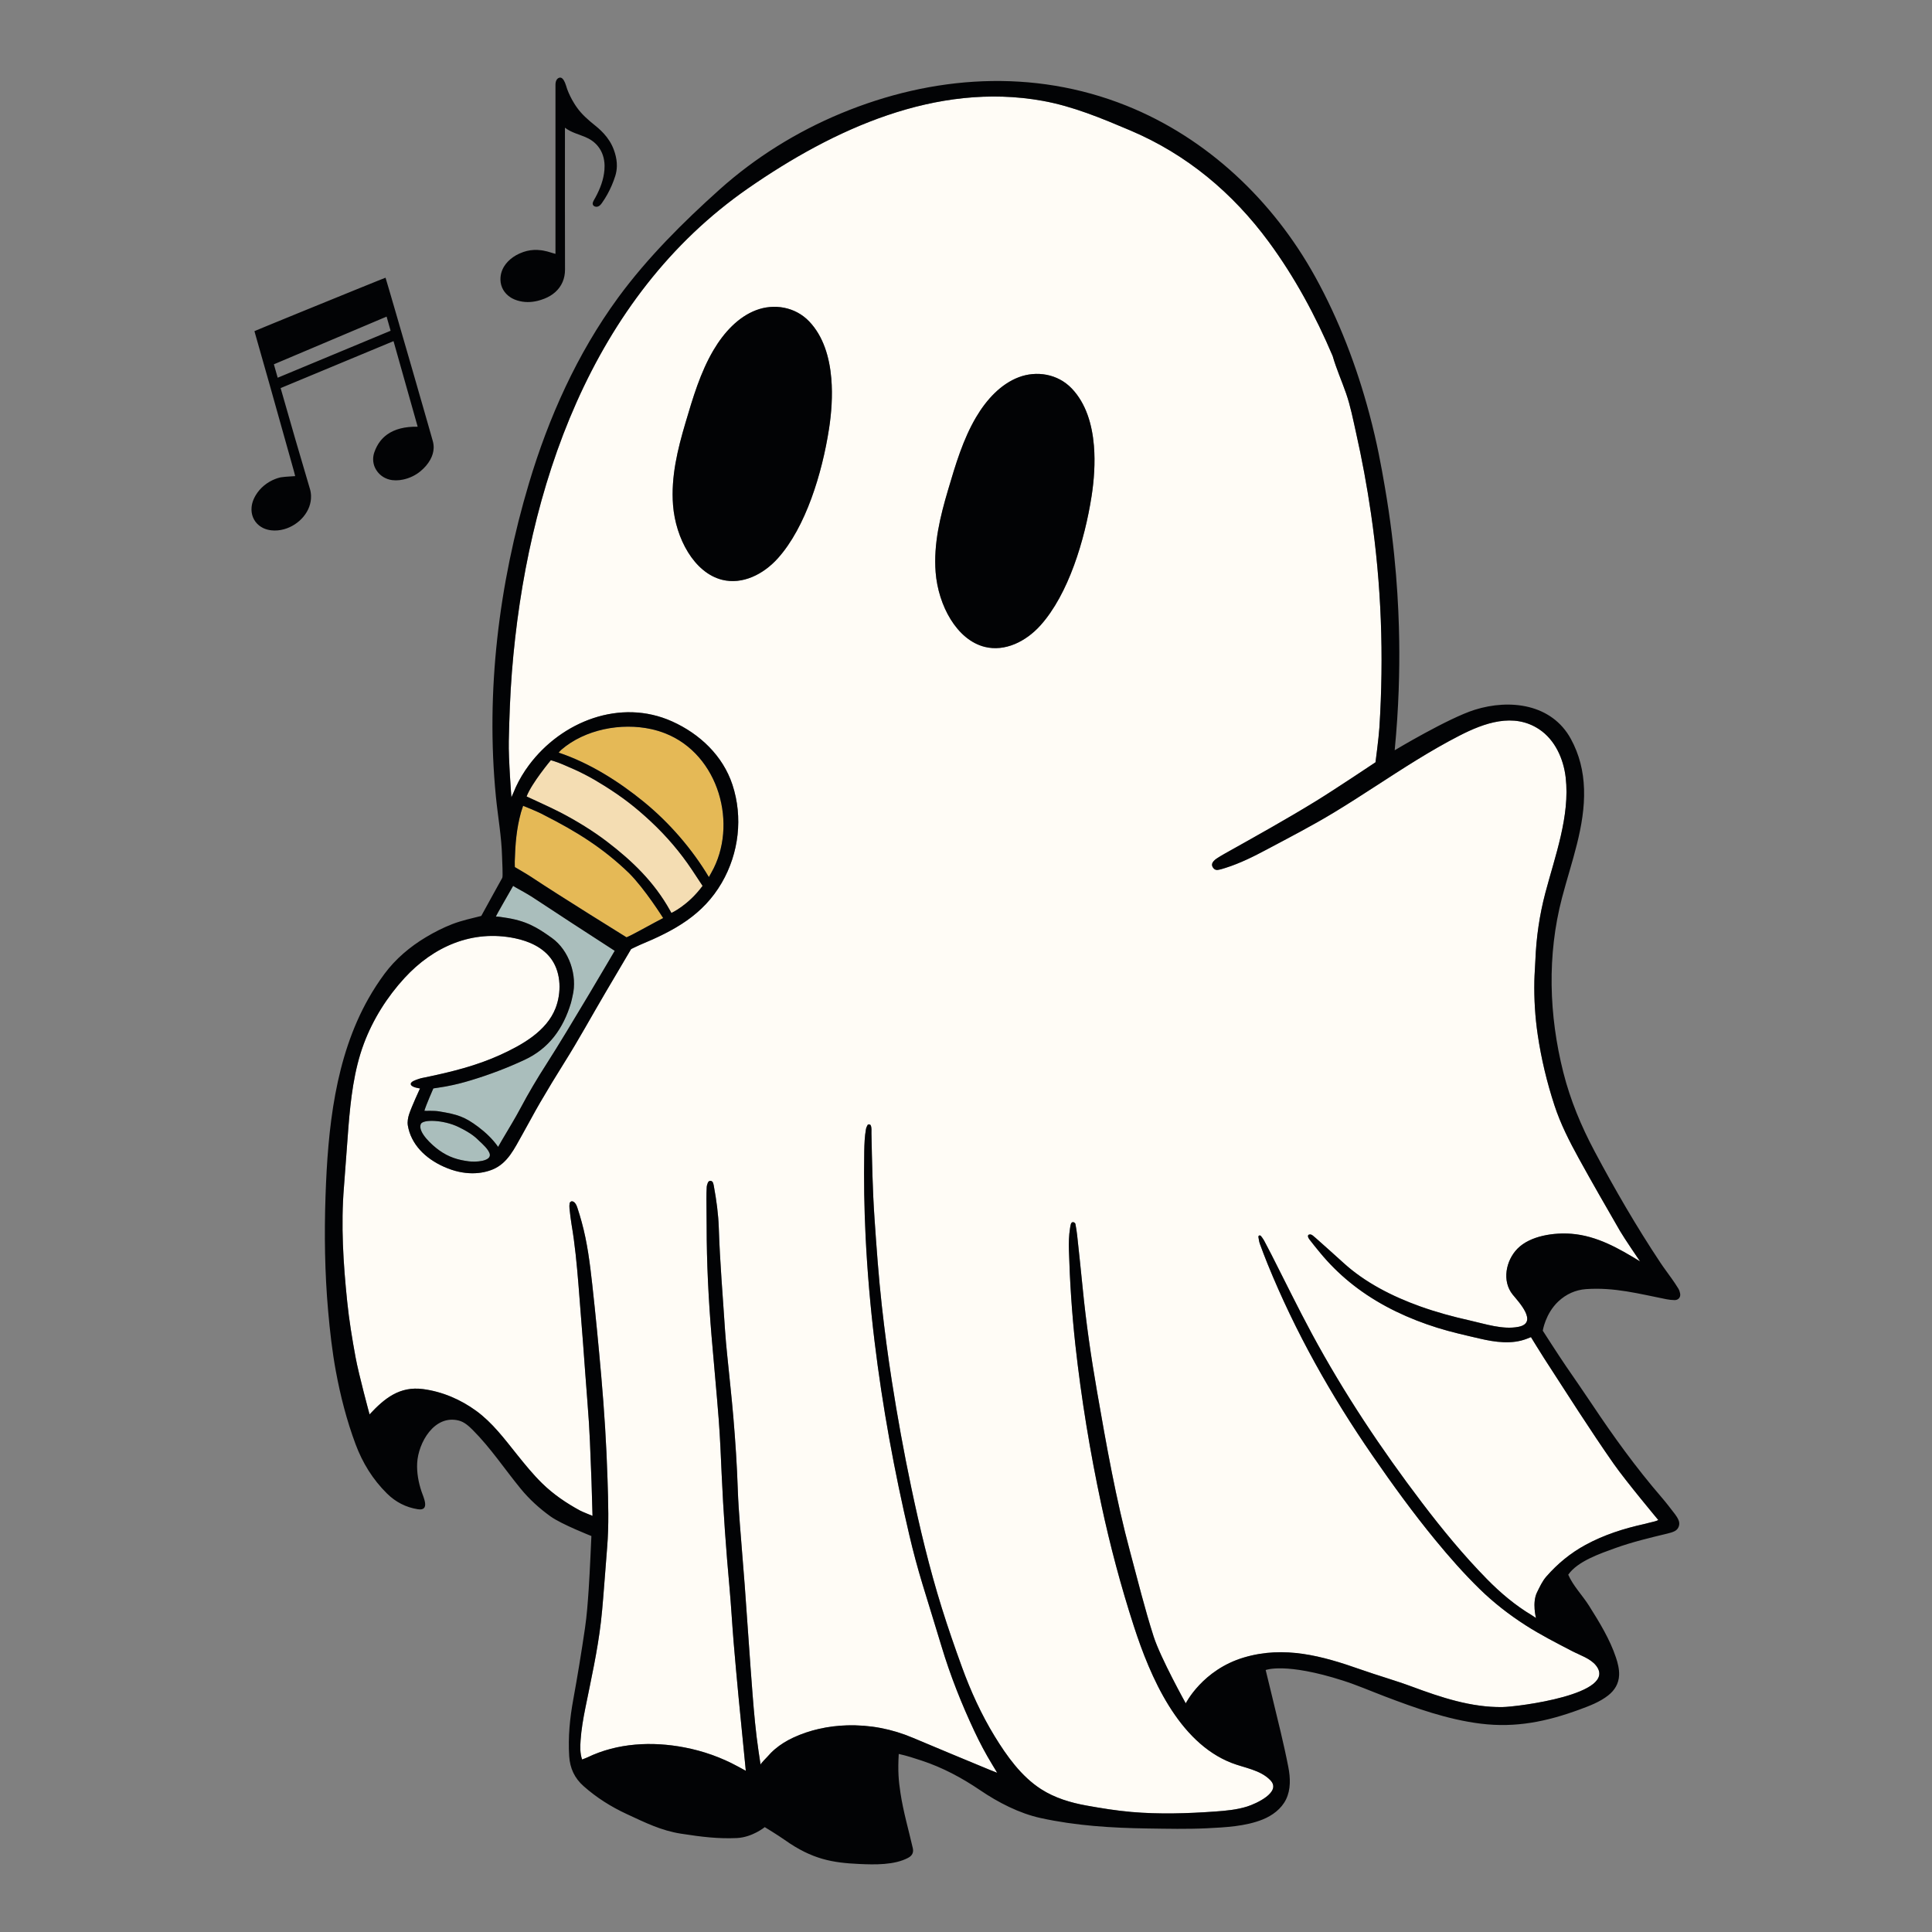 <svg xmlns="http://www.w3.org/2000/svg" xmlns:xlink="http://www.w3.org/1999/xlink" width="500" zoomAndPan="magnify" viewBox="0 0 375 375" height="500" preserveAspectRatio="xMidYMid meet" version="1.0"><rect x="0" y="0" width="375" height="375" fill="#808080" stroke="none"/><defs><clipPath id="d315c7b643"><path d="M 48.766 15 L 326.266 15 L 326.266 362 L 48.766 362 Z M 48.766 15 " clip-rule="nonzero"/></clipPath></defs><path fill="#f4ddb3" d="M 134.309 168.824 C 134.859 169.648 136.371 171.945 136.371 171.945 C 133.547 175.766 130.32 177.203 130.32 177.203 L 130.039 176.695 C 126.977 171.207 122.742 167.125 117.848 163.383 C 115.113 161.289 111.926 159.344 108.859 157.738 C 106.891 156.707 102.527 154.762 102.211 154.594 C 103.195 152 106.918 147.555 106.918 147.555 C 106.918 147.555 107.957 147.832 109.223 148.367 C 112.613 149.789 114.578 150.805 117.316 152.523 C 120.824 154.727 123.324 156.648 126.355 159.477 C 129.352 162.277 132.035 165.41 134.309 168.824 Z M 134.309 168.824 " fill-opacity="1" fill-rule="nonzero"/><path fill="#e5b956" d="M 138.059 169.398 C 137.883 169.711 137.598 170.238 137.598 170.238 C 134.332 164.777 129.914 159.68 124.992 155.656 C 120.113 151.668 114.461 148.105 108.438 146.078 C 108.438 146.078 108.746 145.703 108.965 145.516 C 113.543 141.578 120.562 140.227 126.418 141.523 C 127.336 141.727 128.238 142 129.113 142.344 C 139.574 146.449 143.332 160.168 138.059 169.402 Z M 105.648 158.23 C 104.5 157.574 101.543 156.406 101.543 156.406 C 101.543 156.406 101.195 157.426 101.117 157.707 C 100.23 160.953 100.023 163.832 99.914 167.172 C 99.898 167.707 99.938 168.301 99.938 168.301 C 99.938 168.301 102.262 169.648 103.039 170.168 C 108.84 174.027 121.609 181.93 121.609 181.93 C 121.609 181.93 121.973 181.785 122.668 181.43 C 124.488 180.492 126.898 179.129 128.723 178.195 C 128.723 178.195 125.164 172.523 122.09 169.461 C 117.02 164.578 111.891 161.395 105.648 158.23 Z M 105.648 158.23 " fill-opacity="1" fill-rule="nonzero"/><path fill="#aabebc" d="M 119.316 184.551 C 119.316 184.551 110.516 199.598 106.07 206.523 C 104.281 209.309 102.59 212.148 101.039 215.074 C 99.945 217.137 98.711 219.125 97.527 221.141 C 97.352 221.441 96.684 222.609 96.684 222.609 C 95.672 221.137 94.25 219.797 92.84 218.734 C 90.207 216.754 88.801 216.309 85.262 215.723 C 84.129 215.535 82.691 215.652 82.371 215.609 C 82.676 214.523 84.113 211.262 84.113 211.262 C 84.113 211.262 85.828 211.012 86.516 210.883 C 88.41 210.531 89.789 210.172 91.465 209.664 C 94.992 208.598 98.438 207.289 101.785 205.734 C 106.574 203.516 109.336 199.617 110.82 194.684 C 110.953 194.234 111.027 193.77 111.141 193.316 C 112.117 189.348 110.477 184.461 107.121 182.059 C 104.219 179.977 102.117 178.688 97.84 178.082 C 97.676 178.059 96.711 177.887 96.258 177.906 C 96.406 177.48 98.715 173.527 99.602 171.945 C 99.602 171.945 99.68 172.016 100.176 172.297 C 101.246 172.898 102.328 173.484 103.359 174.148 C 105.918 175.797 108.438 177.5 110.992 179.152 C 113.5 180.773 119.316 184.551 119.316 184.551 Z M 93.082 221.52 C 92.438 220.898 91.676 220.043 88.961 218.734 C 86.113 217.359 82.035 217.203 81.66 218.215 C 81.078 219.781 83.891 222.297 85.211 223.25 C 87.137 224.641 88.93 225.148 91.016 225.418 C 92.359 225.594 95.168 225.406 95.082 224.148 C 95.02 223.207 93.418 221.84 93.082 221.52 Z M 93.082 221.52 " fill-opacity="1" fill-rule="nonzero"/><path fill="#fffcf6" d="M 313.215 284.113 C 308.516 277.395 304.145 270.457 299.68 263.586 C 298.98 262.504 297.164 259.535 297.164 259.535 L 296.406 259.836 C 293.473 260.996 290.18 260.512 287.199 259.816 C 284.438 259.172 281.68 258.559 278.969 257.711 C 273.484 255.992 268.199 253.539 263.566 250.109 C 261.406 248.508 259.395 246.703 257.582 244.711 C 257.121 244.203 256.672 243.688 256.234 243.156 C 255.527 242.301 254.828 241.438 254.148 240.555 C 253.816 240.121 253.809 239.734 254.051 239.645 C 254.363 239.523 254.617 239.66 254.852 239.848 C 255.035 239.992 255.215 240.145 255.391 240.301 C 257.18 241.898 258.98 243.484 260.75 245.105 C 264.945 248.945 270.285 251.641 275.598 253.551 C 278.77 254.691 282.031 255.574 285.32 256.309 C 288.289 256.973 291.668 258.125 294.703 257.543 C 298.688 256.777 294.703 252.621 293.613 251.277 C 291.492 248.652 292.285 244.668 294.543 242.367 C 297.023 239.836 301.691 239.207 305.031 239.477 C 309.996 239.879 314.184 242.301 318.34 244.836 C 318.34 244.836 315.211 240.254 314.453 238.934 C 311.762 234.27 309.066 229.605 306.473 224.887 C 304.641 221.555 302.902 218.164 301.715 214.527 C 300.258 210.062 299.164 205.516 298.477 200.875 C 297.961 197.395 297.75 193.887 297.824 190.371 C 297.852 189.023 297.973 187.68 298.023 186.336 C 298.191 181.93 298.824 177.598 299.949 173.332 C 301.824 166.219 304.762 158.379 303.906 150.922 C 303.484 147.266 301.82 143.586 298.754 141.551 C 293.777 138.254 288.059 140.336 283.273 142.793 C 280.453 144.238 277.711 145.832 275.008 147.492 C 269.59 150.828 264.34 154.434 258.891 157.727 C 254.668 160.285 250.277 162.547 245.922 164.867 C 243.34 166.246 240.723 167.551 237.922 168.441 C 237.422 168.598 236.918 168.766 236.398 168.848 C 235.969 168.914 235.605 168.703 235.383 168.301 C 235.152 167.879 235.266 167.496 235.551 167.164 C 235.738 166.945 235.973 166.758 236.215 166.602 C 236.707 166.281 237.211 165.98 237.719 165.695 C 243.691 162.348 249.68 159.027 255.512 155.441 C 259.148 153.203 266.988 147.961 266.988 147.961 C 266.988 147.961 267.617 143.219 267.742 141.234 C 268.629 127.285 268.137 113.504 266.113 99.664 C 265.336 94.371 264.363 89.109 263.191 83.891 C 262.629 81.387 262.129 78.801 261.289 76.387 C 260.457 73.98 259.367 71.535 258.672 69.094 C 255.371 61.316 251.285 53.754 246.27 46.945 C 239.246 37.402 230.316 29.945 219.379 25.312 C 213.867 22.977 208.289 20.633 202.363 19.57 C 181.734 15.863 161.785 25.062 145.246 36.527 C 114.703 57.695 102.168 94.918 99.359 130.477 C 99.012 134.93 98.863 139.379 98.758 143.844 C 98.68 147.309 99.27 154.754 99.27 154.754 C 99.406 154.512 99.996 153.055 100.113 152.801 C 100.801 151.305 101.699 149.82 102.68 148.504 C 109.004 140.023 120.406 135.496 130.48 140.035 C 135.828 142.445 140.312 146.684 142.168 152.316 C 144.242 158.617 143.43 165.602 140.109 171.328 C 136.48 177.582 130.973 180.602 124.207 183.406 C 123.746 183.598 122.5 184.215 122.5 184.215 C 122.5 184.215 119.035 190.09 117.488 192.711 C 114.816 197.25 112.293 201.879 109.484 206.34 C 107.895 208.867 106.352 211.422 104.844 214 C 103.633 216.074 102.527 218.207 101.34 220.293 C 99.855 222.902 98.574 225.762 95.652 226.98 C 93.586 227.844 90.23 228.293 86.156 226.465 C 82.527 224.836 79.766 222.094 79.16 218.418 C 79.055 217.773 79.195 216.926 79.402 216.297 C 79.914 214.742 81.531 211.266 81.531 211.266 C 81.531 211.266 79.91 211.07 79.75 210.504 C 79.594 209.941 80.734 209.613 81.266 209.426 C 81.699 209.27 82.164 209.191 82.621 209.098 C 87.566 208.074 92.52 206.848 97.133 204.742 C 101.301 202.836 106.094 200.18 107.836 195.684 C 108.973 192.754 108.941 188.977 107.129 186.312 C 105.504 183.922 102.707 182.684 99.965 182.117 C 91.68 180.398 84.137 183.719 78.531 189.816 C 75.148 193.492 72.379 197.883 70.613 202.613 C 68.699 207.75 68.066 213.387 67.625 218.82 C 67.312 222.676 67.078 226.531 66.762 230.387 C 66.152 237.836 66.633 245.25 67.395 252.656 C 67.766 256.27 68.355 259.852 69.012 263.422 C 69.637 266.82 71.734 274.535 71.734 274.535 C 74.656 271.391 77.594 269.027 82.121 269.621 C 85.848 270.113 89.395 271.633 92.426 273.844 C 95.609 276.168 97.918 279.293 100.363 282.336 C 101.902 284.254 103.445 286.164 105.207 287.891 C 107.402 290.043 109.91 291.746 112.598 293.203 C 113.055 293.449 115.012 294.23 115.012 294.23 C 115.012 294.23 114.852 288.375 114.816 287.555 C 114.559 281.352 114.52 278.188 114.016 272 C 113.707 268.207 113.457 264.406 113.168 260.613 C 112.879 256.816 112.582 253.02 112.273 249.227 C 111.957 245.375 111.602 241.527 110.949 237.715 C 110.773 236.68 110.66 235.629 110.543 234.578 C 110.508 234.234 110.516 233.875 110.574 233.531 C 110.598 233.395 110.777 233.223 110.922 233.18 C 111.059 233.141 111.27 233.211 111.395 233.301 C 111.785 233.598 111.953 234.055 112.098 234.496 C 112.391 235.387 112.656 236.285 112.906 237.188 C 114.004 241.152 114.504 245.223 114.957 249.293 C 115.617 255.23 116.188 261.176 116.707 267.125 C 117.289 273.777 117.719 280.438 117.922 287.113 C 118.059 291.566 118.215 296.012 117.84 300.457 C 117.699 302.148 117.59 303.844 117.449 305.535 C 117.191 308.625 117 311.727 116.641 314.809 C 115.984 320.453 114.734 326 113.613 331.562 C 113.195 333.633 112.84 335.707 112.695 337.809 C 112.609 339.027 112.566 340.258 112.984 341.516 C 113.371 341.367 113.699 341.262 114.008 341.113 C 119.84 338.297 126.566 337.965 132.855 339.172 C 136.484 339.867 140 341.109 143.246 342.883 C 143.551 343.051 144.766 343.707 144.766 343.707 C 144.766 343.707 143.543 331.359 143.363 329.434 C 143.031 325.879 142.695 322.32 142.402 318.762 C 142.109 315.203 141.918 311.633 141.594 308.078 C 140.934 300.785 140.41 293.488 140.078 286.172 C 139.922 282.664 139.785 279.152 139.52 275.648 C 139.105 270.219 138.57 264.797 138.121 259.371 C 137.527 252.246 137.164 245.113 137.164 237.965 C 137.164 236.207 137.129 234.449 137.125 232.691 C 137.121 231.93 137.137 231.168 137.18 230.41 C 137.195 230.129 137.285 229.836 137.395 229.57 C 137.484 229.359 137.66 229.176 137.93 229.199 C 138.188 229.223 138.344 229.406 138.426 229.633 C 138.5 229.852 138.535 230.086 138.578 230.316 C 139.062 232.969 139.434 235.633 139.52 238.332 C 139.738 245.008 140.309 251.664 140.742 258.324 C 140.844 259.902 141.004 261.477 141.156 263.051 C 141.551 267.07 142.008 271.086 142.348 275.113 C 142.742 279.777 143.055 284.457 143.211 289.141 C 143.285 291.363 143.445 293.586 143.609 295.805 C 143.906 299.773 144.254 303.742 144.555 307.711 C 145.082 314.789 145.523 321.871 146.082 328.945 C 146.367 332.566 146.691 336.199 147.219 339.793 C 147.348 340.707 147.484 341.625 147.633 342.535 C 147.598 342.332 148.773 341.191 148.949 340.984 C 149.402 340.453 149.891 339.961 150.418 339.512 C 151.48 338.609 152.68 337.875 153.941 337.285 C 157.18 335.77 160.801 334.996 164.367 334.891 C 168.824 334.758 173.09 335.57 177.195 337.309 C 182.148 339.41 187.125 341.457 192.094 343.52 C 192.438 343.664 193.562 344.098 193.562 344.098 C 193.562 344.098 192.797 342.828 192.555 342.434 C 191.305 340.379 190.18 338.262 189.16 336.086 C 186.645 330.73 184.461 325.242 182.758 319.566 C 181.547 315.531 180.277 311.512 179.059 307.48 C 178.105 304.344 177.258 301.18 176.508 297.984 C 173.59 285.551 171.285 273.008 169.75 260.324 C 168.934 253.578 168.352 246.812 168.016 240.023 C 167.746 234.52 167.664 229.02 167.754 223.516 C 167.781 222.047 167.832 220.586 168.09 219.141 C 168.141 218.863 168.281 218.598 168.414 218.344 C 168.453 218.273 168.621 218.23 168.723 218.242 C 168.82 218.254 168.961 218.324 169 218.406 C 169.23 218.906 169.137 219.441 169.148 219.965 C 169.266 225.469 169.367 230.969 169.746 236.465 C 170.133 242.133 170.535 247.797 171.164 253.445 C 171.707 258.336 172.352 263.211 173.109 268.07 C 174.184 274.953 175.43 281.809 176.859 288.625 C 178.52 296.535 180.398 304.387 182.809 312.105 C 184.012 315.961 185.34 319.777 186.715 323.574 C 188.395 328.203 190.488 332.801 193.059 336.996 C 195.422 340.848 198.219 344.793 202.074 347.273 C 204.734 348.984 207.805 349.902 210.895 350.457 C 213.75 350.973 216.75 351.457 219.621 351.703 C 225.02 352.168 230.453 352 235.852 351.617 C 237.957 351.465 240.082 351.277 242.098 350.637 C 243.773 350.105 248.812 347.852 246.582 345.543 C 244.625 343.512 241.559 343.164 239.027 342.172 C 228.68 338.129 223.25 325.41 220.082 315.629 C 217.574 307.883 215.477 300.016 213.773 292.062 C 211.582 281.809 209.883 271.473 208.734 261.047 C 208.059 254.93 207.66 248.797 207.48 242.648 C 207.438 241.242 207.469 239.836 207.691 238.441 C 207.738 238.152 207.773 237.859 207.859 237.582 C 207.93 237.355 208.109 237.16 208.371 237.23 C 208.516 237.266 208.715 237.422 208.738 237.551 C 208.879 238.297 209.004 239.051 209.086 239.805 C 209.445 243.18 209.812 246.559 210.145 249.938 C 210.805 256.699 211.777 263.418 212.941 270.113 C 214.762 280.551 216.605 290.98 219.359 301.227 C 220.836 306.711 222.184 312.227 223.922 317.637 C 225.266 321.828 230.16 330.621 230.16 330.621 C 230.16 330.621 233.422 324.086 241.48 321.707 C 249.297 319.395 256.648 321.414 264.066 324.031 C 267.398 325.207 270.789 326.156 274.098 327.383 C 279.73 329.469 285.562 331.43 291.641 331.34 C 294.555 331.297 314.207 328.824 309.781 323.266 C 308.699 321.906 306.629 321.25 305.133 320.469 C 302.07 318.875 299.016 317.324 296.113 315.457 C 292.891 313.387 289.902 311.066 287.172 308.395 C 284.113 305.402 281.289 302.191 278.574 298.887 C 274.258 293.633 270.277 288.137 266.418 282.543 C 258.34 270.84 251.406 258.52 246.043 245.336 C 245.516 244.035 245.012 242.723 244.535 241.402 C 244.379 240.969 244.328 240.496 244.254 240.035 C 244.242 239.965 244.355 239.82 244.438 239.801 C 244.527 239.777 244.684 239.824 244.742 239.895 C 244.957 240.168 245.176 240.449 245.344 240.754 C 245.844 241.68 246.328 242.613 246.805 243.555 C 249.414 248.664 251.914 253.828 254.641 258.879 C 260.852 270.395 268.09 281.254 276.004 291.664 C 279.941 296.844 284.062 301.863 288.625 306.512 C 291.266 309.199 294.121 311.605 297.359 313.539 C 297.578 313.668 298.141 314.055 298.141 314.055 C 298.141 314.055 297.355 311.066 298.344 309.07 C 298.871 308 299.359 306.91 300.145 306.008 C 302.32 303.52 304.824 301.461 307.738 299.871 C 311.332 297.91 315.18 296.688 319.16 295.809 C 319.559 295.723 319.945 295.617 320.336 295.512 C 320.859 295.371 321.41 295.297 321.883 295.035 C 321.883 295.035 315.574 287.48 313.219 284.113 Z M 160.906 83.266 C 159.586 91.793 156.422 102.312 150.98 108.367 C 148.141 111.523 144.086 113.512 140.172 112.539 C 134.734 111.184 131.141 104.488 130.637 98.051 C 130.207 92.535 131.539 87.18 133.047 82.078 C 134.5 77.164 135.941 72.285 138.488 67.961 C 140.527 64.504 143.316 61.512 146.754 60.207 C 150.195 58.898 154.332 59.512 157.082 62.406 C 159.805 65.273 161.008 69.301 161.359 73.484 C 161.641 76.812 161.379 80.242 160.91 83.266 Z M 211.879 96.285 C 210.555 104.812 207.391 115.332 201.949 121.387 C 199.113 124.543 195.059 126.531 191.141 125.559 C 185.703 124.203 182.109 117.508 181.609 111.074 C 181.18 105.555 182.512 100.199 184.02 95.098 C 185.469 90.184 186.91 85.305 189.461 80.98 C 191.5 77.523 194.285 74.535 197.727 73.227 C 201.164 71.918 205.301 72.531 208.051 75.43 C 210.773 78.293 211.98 82.32 212.332 86.504 C 212.609 89.836 212.348 93.262 211.883 96.285 Z M 211.879 96.285 " fill-opacity="1" fill-rule="nonzero"/><g clip-path="url(#d315c7b643)"><path fill="#020305" d="M 60.141 94.844 C 58.281 88.586 56.414 82.164 54.469 75.328 L 76.383 66.215 L 81.07 82.824 C 78.582 82.777 76.598 83.289 75.129 84.348 C 74.641 84.703 74.207 85.117 73.832 85.59 C 73.336 86.227 72.941 86.965 72.648 87.816 C 72.5 88.254 72.426 88.699 72.426 89.137 C 72.426 89.285 72.434 89.43 72.449 89.574 C 72.465 89.719 72.488 89.863 72.523 90.008 C 72.621 90.434 72.793 90.848 73.039 91.238 C 73.719 92.324 74.855 93.035 76.152 93.195 C 76.605 93.25 77.078 93.246 77.559 93.195 C 77.801 93.168 78.039 93.129 78.281 93.074 C 79.484 92.816 80.684 92.25 81.629 91.453 C 82.449 90.766 83.066 90.039 83.516 89.227 C 83.926 88.484 84.145 87.734 84.172 86.98 C 84.188 86.527 84.133 86.074 84.008 85.621 C 83.711 84.535 83.395 83.438 83.086 82.375 C 82.949 81.898 82.809 81.418 82.672 80.938 C 82.473 80.238 82.258 79.488 82.031 78.695 C 81.938 78.379 81.848 78.059 81.75 77.727 C 81.656 77.398 81.559 77.066 81.461 76.727 C 81.367 76.387 81.266 76.043 81.164 75.691 C 81.066 75.344 80.965 74.992 80.863 74.633 C 80.5 73.387 80.129 72.102 79.758 70.805 C 79.703 70.621 79.648 70.434 79.598 70.25 C 78.898 67.84 78.199 65.426 77.559 63.223 C 77.512 63.051 77.461 62.883 77.414 62.715 C 77.074 61.547 76.754 60.441 76.461 59.438 C 76.375 59.148 76.293 58.871 76.215 58.602 C 76.137 58.332 76.062 58.066 75.988 57.816 C 75.949 57.691 75.914 57.566 75.879 57.445 C 75.738 56.965 75.609 56.523 75.492 56.125 C 75.117 54.84 74.879 54.047 74.852 53.965 L 74.832 53.91 L 74.773 53.926 C 74.719 53.941 74.191 54.152 73.328 54.496 C 73.137 54.574 72.93 54.66 72.703 54.75 C 72.59 54.797 72.477 54.84 72.355 54.891 C 71.996 55.035 71.605 55.191 71.188 55.363 C 70.488 55.645 69.711 55.961 68.879 56.297 C 65.723 57.578 61.766 59.191 58.246 60.629 C 58.062 60.707 57.879 60.781 57.695 60.855 C 56.965 61.156 56.258 61.445 55.582 61.719 C 55.078 61.926 54.59 62.125 54.129 62.316 C 53.82 62.441 53.52 62.566 53.234 62.68 C 52.52 62.977 51.883 63.238 51.34 63.461 C 50.688 63.73 50.176 63.941 49.848 64.082 C 49.793 64.105 49.742 64.125 49.695 64.145 C 49.562 64.203 49.473 64.238 49.438 64.258 L 49.387 64.281 L 49.492 64.648 L 49.543 64.836 C 49.645 65.195 49.742 65.547 49.844 65.898 C 50.676 68.781 51.5 71.691 52.316 74.594 C 53.133 77.492 53.941 80.383 54.738 83.223 C 55.254 85.055 55.77 86.887 56.285 88.723 C 56.543 89.637 56.797 90.555 57.055 91.473 C 57.121 91.699 57.176 91.934 57.23 92.16 C 57.25 92.242 57.27 92.328 57.289 92.414 C 57.246 92.418 57.18 92.422 57.109 92.426 C 56.984 92.438 56.832 92.445 56.672 92.453 C 56.293 92.477 55.82 92.504 55.379 92.543 C 55.055 92.57 54.746 92.605 54.516 92.645 C 54.441 92.656 54.371 92.672 54.316 92.688 C 54.031 92.758 53.754 92.848 53.484 92.949 C 51.855 93.566 50.484 94.699 49.629 96.133 C 49.488 96.371 49.359 96.617 49.246 96.871 C 49.02 97.391 48.879 97.918 48.832 98.438 C 48.816 98.613 48.809 98.785 48.812 98.953 C 48.828 99.637 48.996 100.293 49.328 100.871 C 49.41 101.016 49.5 101.152 49.598 101.285 C 49.988 101.805 50.504 102.219 51.109 102.508 C 51.566 102.723 52.078 102.867 52.629 102.934 C 52.84 102.957 53.051 102.973 53.262 102.973 C 53.684 102.98 54.109 102.941 54.535 102.863 C 54.746 102.824 54.957 102.773 55.168 102.715 C 56.566 102.32 57.891 101.484 58.867 100.328 C 59.379 99.719 59.766 99.059 60.02 98.371 C 60.145 98.027 60.238 97.676 60.297 97.324 C 60.355 96.969 60.383 96.613 60.371 96.258 C 60.359 95.781 60.285 95.305 60.145 94.84 Z M 75.812 64.199 L 53.898 73.316 C 53.652 72.453 53.41 71.586 53.16 70.711 L 75.039 61.453 L 75.816 64.199 Z M 161.355 73.484 C 161.637 76.812 161.375 80.242 160.906 83.266 C 159.586 91.793 156.422 102.312 150.977 108.367 C 148.141 111.523 144.086 113.512 140.172 112.539 C 134.734 111.184 131.137 104.488 130.637 98.051 C 130.207 92.535 131.539 87.18 133.047 82.078 C 134.5 77.164 135.941 72.285 138.488 67.961 C 140.527 64.504 143.312 61.512 146.754 60.207 C 150.191 58.898 154.328 59.512 157.078 62.406 C 159.805 65.273 161.008 69.301 161.359 73.484 Z M 212.328 86.504 C 212.605 89.836 212.344 93.262 211.879 96.285 C 210.555 104.812 207.391 115.332 201.949 121.387 C 199.109 124.543 195.055 126.531 191.141 125.559 C 185.703 124.203 182.109 117.508 181.605 111.074 C 181.176 105.555 182.508 100.199 184.016 95.098 C 185.469 90.184 186.91 85.305 189.457 80.98 C 191.496 77.523 194.285 74.535 197.723 73.227 C 201.164 71.918 205.301 72.531 208.051 75.43 C 210.773 78.293 211.977 82.32 212.328 86.504 Z M 97.137 54.285 C 97.133 54.152 97.137 54.016 97.145 53.875 C 97.164 53.605 97.203 53.344 97.266 53.09 C 97.328 52.836 97.41 52.59 97.512 52.355 C 97.613 52.121 97.73 51.895 97.867 51.68 C 98.07 51.355 98.309 51.055 98.578 50.773 C 99.199 50.121 99.977 49.598 100.801 49.223 C 101.066 49.102 101.328 48.996 101.594 48.906 C 102.508 48.594 103.398 48.477 104.297 48.512 C 104.555 48.523 104.812 48.543 105.07 48.578 C 105.199 48.598 105.332 48.617 105.461 48.641 C 105.98 48.734 106.508 48.875 107.047 49.051 C 107.102 49.07 107.156 49.086 107.211 49.102 C 107.379 49.152 107.562 49.203 107.816 49.273 L 107.816 48.137 C 107.816 37.695 107.816 27.258 107.816 16.82 C 107.816 16.746 107.816 16.672 107.816 16.594 C 107.816 16.516 107.816 16.438 107.82 16.363 C 107.82 16.285 107.828 16.207 107.836 16.129 C 107.859 15.938 107.906 15.75 107.988 15.586 C 108.07 15.418 108.191 15.27 108.375 15.164 C 108.633 15.016 108.855 15.035 109.051 15.16 C 109.145 15.227 109.234 15.312 109.316 15.422 C 109.355 15.477 109.395 15.531 109.434 15.594 C 109.508 15.715 109.574 15.852 109.637 15.992 C 109.668 16.062 109.695 16.137 109.723 16.207 C 109.777 16.352 109.828 16.496 109.875 16.633 C 109.965 16.91 110.035 17.152 110.09 17.305 C 110.441 18.242 110.883 19.148 111.41 20 C 111.582 20.289 111.766 20.566 111.961 20.84 C 112.453 21.539 113.016 22.156 113.621 22.734 C 114.227 23.312 114.871 23.848 115.535 24.379 C 115.73 24.539 115.926 24.699 116.113 24.863 C 116.488 25.195 116.848 25.539 117.18 25.906 C 118.012 26.816 118.695 27.848 119.141 29.066 C 119.219 29.277 119.289 29.488 119.355 29.699 C 119.609 30.547 119.75 31.395 119.734 32.25 C 119.719 32.887 119.621 33.527 119.418 34.172 C 119.223 34.785 118.996 35.391 118.742 35.984 C 118.617 36.277 118.484 36.57 118.34 36.859 C 118.199 37.148 118.051 37.434 117.895 37.715 C 117.582 38.281 117.238 38.828 116.867 39.355 C 116.836 39.402 116.801 39.453 116.762 39.5 C 116.656 39.645 116.535 39.785 116.398 39.895 C 116.355 39.934 116.305 39.965 116.258 39.996 C 116.109 40.086 115.941 40.141 115.746 40.137 C 115.566 40.129 115.402 40.074 115.277 39.984 C 115.074 39.832 114.977 39.578 115.082 39.27 C 115.113 39.188 115.148 39.105 115.188 39.023 C 115.301 38.781 115.449 38.551 115.578 38.316 C 116.031 37.477 116.426 36.617 116.73 35.727 C 116.883 35.285 117.008 34.832 117.109 34.371 C 117.207 33.914 117.281 33.449 117.32 32.973 C 117.344 32.684 117.352 32.402 117.348 32.121 C 117.316 30.727 116.91 29.441 116.074 28.402 C 115.91 28.191 115.727 27.996 115.523 27.809 C 115.324 27.621 115.105 27.445 114.867 27.281 C 114.668 27.141 114.465 27.02 114.254 26.906 C 114.043 26.793 113.832 26.691 113.613 26.602 C 112.312 26.039 110.906 25.742 109.656 24.789 L 109.656 25.141 C 109.656 25.246 109.656 25.34 109.656 25.43 C 109.656 25.516 109.656 25.598 109.656 25.676 C 109.656 25.754 109.656 25.828 109.656 25.902 C 109.656 30.305 109.652 34.707 109.652 39.109 C 109.652 43.516 109.656 47.914 109.668 52.32 C 109.672 53.207 109.508 54 109.211 54.703 C 108.559 56.254 107.258 57.352 105.652 57.977 C 105.219 58.148 104.785 58.285 104.352 58.395 C 103.051 58.711 101.75 58.727 100.438 58.332 C 100.062 58.219 99.703 58.07 99.375 57.891 C 99.266 57.828 99.16 57.762 99.055 57.695 C 97.918 56.949 97.168 55.766 97.133 54.285 Z M 325.109 293.895 C 324.25 292.781 323.402 291.66 322.484 290.598 C 317.582 284.91 313.188 278.844 309.031 272.598 C 307.379 270.113 305.664 267.668 303.98 265.203 C 302.539 263.098 299.453 258.285 299.453 258.285 C 299.453 258.285 299.949 254.992 302.457 252.621 C 303.961 251.203 305.809 250.359 307.859 250.215 C 313.352 249.832 318.156 251.129 323.453 252.18 C 323.969 252.285 324.496 252.336 325.023 252.348 C 325.758 252.363 326.238 251.812 326.117 251.094 C 326.059 250.758 325.941 250.406 325.766 250.113 C 325.375 249.465 324.941 248.836 324.508 248.215 C 323.77 247.16 322.98 246.141 322.27 245.066 C 317.633 238.086 313.434 230.848 309.5 223.453 C 306.906 218.574 304.797 213.52 303.438 208.145 C 300.641 197.051 300.273 185.391 303.184 174.266 C 304.984 167.371 307.691 160.406 307.461 153.168 C 307.352 149.719 306.57 146.469 304.898 143.414 C 301.18 136.621 293.074 135.629 286.25 137.766 C 281.129 139.371 270.707 145.625 270.707 145.625 C 271.512 137.34 271.668 130.152 271.586 124.438 C 271.488 117.5 270.965 107.051 268.789 94.457 C 268.117 90.551 267.324 86.07 265.793 80.332 C 263.332 71.098 259.898 62.082 255.27 53.707 C 247.113 38.945 234.34 26.789 218.59 20.492 C 200.527 13.273 181.004 14.617 163.207 22.016 C 154.625 25.582 146.574 30.59 139.648 36.801 C 132.617 43.105 125.703 49.992 120.094 57.613 C 120.039 57.684 119.984 57.758 119.934 57.832 C 112.027 68.656 106.488 81.02 102.664 93.828 C 96.824 113.387 94.258 134.234 96.25 154.594 C 96.633 158.484 97.348 162.348 97.449 166.266 C 97.473 167.195 97.641 170.121 97.492 170.387 C 97.492 170.387 96.504 172.176 95.785 173.469 C 95.125 174.656 93.414 177.781 93.414 177.781 C 91.617 178.238 89.641 178.66 87.816 179.359 C 86.023 180.051 84.309 180.926 82.66 181.914 C 79.578 183.762 76.766 186.129 74.621 189.031 C 73.508 190.539 72.484 192.113 71.559 193.742 C 65.008 205.262 63.625 219.152 63.184 232.16 C 62.93 239.598 63.035 247.031 63.691 254.453 C 64.035 258.363 64.473 262.258 65.184 266.121 C 66.078 270.965 67.301 275.719 69.023 280.34 C 70.375 283.957 72.359 287.172 75.113 289.891 C 76.781 291.539 78.785 292.582 81.113 292.945 C 83.539 293.32 82.184 290.59 81.816 289.5 C 81.223 287.727 80.879 285.855 80.973 283.98 C 81.176 280.031 84.312 274.508 89.066 275.734 C 90.141 276.012 90.996 276.797 91.777 277.578 C 95.262 281.074 97.957 285.168 101.074 288.969 C 102.758 291.027 104.723 292.801 106.852 294.332 C 108.977 295.863 114.789 298.141 114.789 298.141 C 114.789 298.141 114.484 305.281 114.262 308.492 C 114.09 311.004 113.914 313.523 113.547 316.008 C 112.867 320.641 112.113 325.266 111.27 329.871 C 110.602 333.52 110.246 337.164 110.48 340.875 C 110.633 343.227 111.512 345.133 113.289 346.703 C 115.812 348.938 118.617 350.703 121.664 352.113 C 125.238 353.766 128.305 355.312 132.191 355.918 C 136.262 356.551 139.418 356.926 143.004 356.766 C 146.016 356.629 148.441 354.645 148.441 354.645 C 148.441 354.645 150.977 356.184 152.316 357.133 C 157.672 360.926 161.625 361.566 166.832 361.801 C 169.762 361.934 173.602 362.027 176.266 360.605 C 177.043 360.191 177.371 359.59 177.176 358.73 C 176.359 355.176 175.344 351.703 174.789 348.086 C 174.414 345.613 174.254 343.824 174.445 340.441 C 175.988 340.777 177.438 341.25 178.934 341.746 C 182.965 343.078 186.742 345.098 190.246 347.48 C 193.742 349.855 197.848 351.98 202.012 352.887 C 208.82 354.375 215.809 354.809 222.762 354.906 C 226.586 354.961 230.418 355.051 234.246 354.867 C 237.797 354.691 241.73 354.504 245.066 353.168 C 246.957 352.41 248.707 351.109 249.609 349.281 C 250.559 347.359 250.473 345.078 250.062 342.973 C 249.172 338.395 248.012 333.852 246.922 329.312 C 246.539 327.723 246.062 325.742 245.668 324.152 C 245.668 324.152 249.469 322.613 260.684 326.207 C 263.426 327.086 266.074 328.238 268.766 329.262 C 274.812 331.562 280.98 333.77 287.438 334.566 C 294.207 335.402 300.227 334.156 306.57 331.828 C 308.523 331.109 310.512 330.367 312.148 329.078 C 313.398 328.098 314.195 326.797 314.266 325.18 C 314.316 324.004 314.031 322.84 313.656 321.727 C 312.477 318.176 310.422 314.84 308.441 311.691 C 307.199 309.715 305.312 307.781 304.395 305.648 C 306.207 303.023 310.664 301.52 313.539 300.48 C 316.809 299.301 320.266 298.477 323.594 297.676 C 324.105 297.551 324.637 297.418 325.098 297.172 C 325.836 296.773 326.141 295.867 325.82 295.094 C 325.645 294.668 325.395 294.262 325.113 293.898 Z M 99.602 171.945 C 99.602 171.945 99.68 172.016 100.176 172.297 C 101.246 172.898 102.328 173.484 103.359 174.148 C 105.918 175.797 108.438 177.5 110.992 179.152 C 113.5 180.773 119.316 184.551 119.316 184.551 C 119.316 184.551 110.516 199.598 106.07 206.523 C 104.281 209.309 102.59 212.148 101.039 215.074 C 99.945 217.137 98.711 219.125 97.527 221.141 C 97.352 221.441 96.684 222.609 96.684 222.609 C 95.672 221.137 94.25 219.797 92.836 218.734 C 90.203 216.754 88.797 216.309 85.262 215.723 C 84.129 215.535 82.688 215.652 82.371 215.609 C 82.676 214.523 84.113 211.262 84.113 211.262 C 84.113 211.262 85.828 211.012 86.516 210.883 C 88.41 210.531 89.789 210.172 91.461 209.664 C 94.992 208.598 98.438 207.289 101.781 205.734 C 106.574 203.516 109.336 199.617 110.816 194.684 C 110.953 194.234 111.027 193.77 111.137 193.316 C 112.117 189.348 110.477 184.461 107.121 182.059 C 104.219 179.977 102.113 178.688 97.84 178.082 C 97.672 178.059 96.711 177.887 96.254 177.906 C 96.402 177.48 98.711 173.527 99.602 171.945 Z M 109.223 148.367 C 112.613 149.789 114.578 150.805 117.316 152.523 C 120.824 154.727 123.324 156.648 126.355 159.477 C 129.352 162.277 132.035 165.41 134.309 168.824 C 134.859 169.648 136.371 171.945 136.371 171.945 C 133.547 175.766 130.32 177.203 130.32 177.203 L 130.039 176.695 C 126.977 171.207 122.742 167.125 117.848 163.383 C 115.113 161.289 111.926 159.344 108.859 157.738 C 106.891 156.707 102.527 154.762 102.211 154.594 C 103.195 152 106.918 147.555 106.918 147.555 C 106.918 147.555 107.957 147.832 109.223 148.367 Z M 108.438 146.078 C 108.438 146.078 108.746 145.703 108.965 145.516 C 113.543 141.578 120.562 140.227 126.418 141.523 C 127.336 141.727 128.238 142 129.113 142.344 C 139.574 146.449 143.332 160.168 138.059 169.402 C 137.883 169.711 137.594 170.238 137.594 170.238 C 134.332 164.777 129.914 159.68 124.988 155.656 C 120.109 151.672 114.457 148.105 108.438 146.082 Z M 105.645 158.23 C 111.887 161.395 117.02 164.578 122.086 169.461 C 125.164 172.523 128.719 178.195 128.719 178.195 C 126.898 179.129 124.488 180.492 122.668 181.43 C 121.973 181.785 121.605 181.93 121.605 181.93 C 121.605 181.93 108.84 174.027 103.039 170.168 C 102.258 169.652 99.934 168.301 99.934 168.301 C 99.934 168.301 99.898 167.707 99.914 167.172 C 100.023 163.832 100.23 160.953 101.117 157.707 C 101.191 157.426 101.539 156.406 101.539 156.406 C 101.539 156.406 104.5 157.574 105.645 158.23 Z M 95.082 224.148 C 95.168 225.402 92.359 225.59 91.016 225.418 C 88.93 225.148 87.137 224.637 85.211 223.25 C 83.891 222.297 81.078 219.781 81.66 218.211 C 82.035 217.199 86.113 217.359 88.961 218.734 C 91.676 220.043 92.434 220.895 93.082 221.516 C 93.418 221.836 95.02 223.203 95.086 224.148 Z M 320.328 295.512 C 319.941 295.617 319.551 295.723 319.156 295.809 C 315.172 296.688 311.328 297.91 307.73 299.871 C 304.82 301.457 302.316 303.52 300.141 306.008 C 299.355 306.906 298.867 308 298.336 309.066 C 297.348 311.066 298.133 314.055 298.133 314.055 C 298.133 314.055 297.574 313.668 297.355 313.539 C 294.117 311.605 291.258 309.199 288.621 306.512 C 284.059 301.863 279.934 296.844 276 291.664 C 268.086 281.254 260.848 270.395 254.633 258.879 C 251.91 253.828 249.406 248.664 246.801 243.555 C 246.32 242.613 245.836 241.68 245.336 240.754 C 245.172 240.449 244.953 240.168 244.734 239.895 C 244.676 239.824 244.52 239.777 244.43 239.801 C 244.352 239.82 244.238 239.965 244.25 240.035 C 244.324 240.496 244.375 240.969 244.531 241.402 C 245.008 242.723 245.512 244.035 246.039 245.336 C 251.398 258.52 258.332 270.84 266.41 282.543 C 270.273 288.137 274.254 293.633 278.57 298.887 C 281.281 302.191 284.109 305.402 287.168 308.395 C 289.895 311.066 292.887 313.387 296.105 315.457 C 299.008 317.32 302.066 318.875 305.125 320.469 C 306.625 321.25 308.695 321.906 309.777 323.266 C 314.199 328.824 294.551 331.297 291.637 331.34 C 285.559 331.43 279.723 329.473 274.09 327.383 C 270.781 326.156 267.391 325.207 264.062 324.031 C 256.641 321.414 249.293 319.395 241.477 321.707 C 233.414 324.09 230.152 330.621 230.152 330.621 C 230.152 330.621 225.262 321.828 223.914 317.637 C 222.18 312.227 220.828 306.711 219.355 301.227 C 216.598 290.98 214.754 280.551 212.938 270.113 C 211.77 263.418 210.797 256.699 210.137 249.938 C 209.805 246.559 209.441 243.18 209.078 239.805 C 208.996 239.051 208.875 238.297 208.734 237.551 C 208.707 237.422 208.512 237.266 208.363 237.23 C 208.102 237.16 207.922 237.355 207.855 237.582 C 207.77 237.859 207.734 238.152 207.688 238.441 C 207.465 239.836 207.43 241.242 207.473 242.648 C 207.656 248.797 208.055 254.93 208.727 261.047 C 209.879 271.473 211.574 281.812 213.77 292.062 C 215.473 300.016 217.566 307.883 220.074 315.629 C 223.242 325.41 228.672 338.129 239.023 342.172 C 241.551 343.16 244.617 343.512 246.578 345.543 C 248.805 347.852 243.77 350.105 242.094 350.637 C 240.078 351.277 237.953 351.465 235.844 351.617 C 230.445 352 225.012 352.168 219.617 351.703 C 216.746 351.457 213.746 350.973 210.887 350.457 C 207.797 349.902 204.73 348.984 202.07 347.273 C 198.215 344.793 195.414 340.848 193.055 336.996 C 190.484 332.801 188.391 328.203 186.711 323.574 C 185.332 319.777 184.004 315.961 182.801 312.105 C 180.395 304.387 178.516 296.535 176.855 288.625 C 175.422 281.809 174.18 274.953 173.105 268.07 C 172.344 263.211 171.703 258.336 171.16 253.445 C 170.527 247.797 170.129 242.137 169.738 236.465 C 169.363 230.973 169.258 225.469 169.145 219.965 C 169.133 219.441 169.223 218.902 168.992 218.406 C 168.957 218.324 168.816 218.254 168.715 218.242 C 168.613 218.23 168.445 218.273 168.406 218.344 C 168.273 218.598 168.137 218.863 168.086 219.141 C 167.828 220.586 167.773 222.047 167.75 223.516 C 167.656 229.02 167.742 234.52 168.012 240.023 C 168.348 246.812 168.93 253.574 169.746 260.324 C 171.277 273.008 173.586 285.551 176.504 297.984 C 177.25 301.18 178.102 304.344 179.051 307.48 C 180.273 311.512 181.539 315.531 182.75 319.566 C 184.457 325.242 186.637 330.73 189.156 336.086 C 190.176 338.262 191.301 340.379 192.551 342.434 C 192.789 342.828 193.555 344.098 193.555 344.098 C 193.555 344.098 192.43 343.664 192.086 343.52 C 187.117 341.457 182.145 339.406 177.191 337.309 C 173.082 335.57 168.816 334.758 164.363 334.891 C 160.797 334.996 157.176 335.77 153.934 337.285 C 152.676 337.875 151.477 338.609 150.414 339.512 C 149.883 339.961 149.398 340.453 148.945 340.984 C 148.77 341.191 147.594 342.332 147.625 342.535 C 147.48 341.621 147.344 340.707 147.215 339.793 C 146.684 336.199 146.363 332.566 146.078 328.945 C 145.52 321.871 145.078 314.789 144.547 307.711 C 144.25 303.742 143.902 299.773 143.605 295.805 C 143.438 293.586 143.277 291.363 143.203 289.141 C 143.047 284.457 142.738 279.781 142.344 275.109 C 142.004 271.086 141.547 267.07 141.152 263.051 C 140.996 261.477 140.836 259.902 140.734 258.324 C 140.305 251.664 139.73 245.008 139.516 238.332 C 139.426 235.633 139.059 232.969 138.574 230.316 C 138.531 230.086 138.496 229.852 138.418 229.633 C 138.34 229.406 138.184 229.223 137.926 229.199 C 137.656 229.176 137.477 229.359 137.391 229.57 C 137.281 229.836 137.188 230.125 137.172 230.41 C 137.133 231.168 137.113 231.93 137.117 232.691 C 137.125 234.449 137.16 236.207 137.16 237.965 C 137.156 245.113 137.523 252.246 138.113 259.371 C 138.562 264.797 139.098 270.219 139.512 275.648 C 139.777 279.148 139.918 282.664 140.074 286.172 C 140.402 293.488 140.926 300.785 141.59 308.078 C 141.91 311.633 142.105 315.203 142.398 318.762 C 142.691 322.32 143.023 325.879 143.355 329.434 C 143.535 331.355 144.758 343.707 144.758 343.707 C 144.758 343.707 143.547 343.051 143.238 342.883 C 139.992 341.109 136.48 339.867 132.848 339.172 C 126.559 337.965 119.836 338.297 114.004 341.113 C 113.691 341.262 113.363 341.367 112.977 341.516 C 112.562 340.258 112.605 339.027 112.688 337.809 C 112.832 335.707 113.188 333.633 113.605 331.562 C 114.727 326 115.977 320.453 116.637 314.809 C 116.992 311.727 117.184 308.625 117.441 305.535 C 117.582 303.844 117.691 302.148 117.836 300.457 C 118.211 296.012 118.055 291.566 117.918 287.113 C 117.711 280.438 117.285 273.777 116.703 267.125 C 116.18 261.176 115.609 255.23 114.953 249.293 C 114.5 245.223 113.996 241.152 112.902 237.188 C 112.652 236.285 112.387 235.387 112.09 234.496 C 111.945 234.055 111.781 233.598 111.391 233.301 C 111.266 233.211 111.055 233.141 110.918 233.18 C 110.773 233.223 110.59 233.395 110.566 233.531 C 110.512 233.875 110.5 234.234 110.539 234.578 C 110.656 235.629 110.77 236.676 110.945 237.715 C 111.594 241.527 111.953 245.375 112.27 249.227 C 112.578 253.02 112.871 256.816 113.16 260.613 C 113.453 264.406 113.703 268.207 114.012 272 C 114.516 278.188 114.555 281.355 114.812 287.555 C 114.844 288.375 115.008 294.23 115.008 294.23 C 115.008 294.23 113.051 293.449 112.59 293.203 C 109.902 291.746 107.395 290.043 105.203 287.891 C 103.441 286.164 101.898 284.254 100.355 282.336 C 97.914 279.293 95.605 276.168 92.422 273.844 C 89.391 271.633 85.844 270.113 82.113 269.621 C 77.586 269.027 74.652 271.391 71.73 274.535 C 71.73 274.535 69.633 266.82 69.008 263.422 C 68.352 259.852 67.762 256.27 67.391 252.656 C 66.629 245.25 66.145 237.836 66.758 230.387 C 67.074 226.535 67.309 222.676 67.621 218.82 C 68.059 213.387 68.695 207.75 70.609 202.613 C 72.371 197.883 75.145 193.492 78.527 189.816 C 84.129 183.719 91.676 180.398 99.957 182.117 C 102.699 182.684 105.496 183.922 107.121 186.312 C 108.934 188.977 108.969 192.754 107.832 195.684 C 106.086 200.18 101.293 202.836 97.125 204.742 C 92.516 206.848 87.559 208.074 82.613 209.098 C 82.16 209.191 81.695 209.27 81.258 209.426 C 80.727 209.613 79.586 209.941 79.746 210.504 C 79.906 211.07 81.523 211.266 81.523 211.266 C 81.523 211.266 79.91 214.742 79.398 216.297 C 79.191 216.926 79.047 217.773 79.152 218.418 C 79.762 222.094 82.523 224.836 86.152 226.465 C 90.227 228.293 93.578 227.844 95.648 226.98 C 98.566 225.762 99.852 222.902 101.336 220.293 C 102.523 218.207 103.629 216.074 104.84 214 C 106.344 211.426 107.887 208.867 109.477 206.34 C 112.285 201.879 114.812 197.254 117.484 192.711 C 119.027 190.09 122.496 184.215 122.496 184.215 C 122.496 184.215 123.742 183.598 124.203 183.406 C 130.969 180.602 136.473 177.582 140.102 171.328 C 143.422 165.602 144.234 158.617 142.164 152.316 C 140.309 146.684 135.82 142.445 130.473 140.035 C 120.398 135.496 108.996 140.023 102.676 148.504 C 101.691 149.82 100.797 151.305 100.109 152.801 C 99.992 153.059 99.402 154.512 99.262 154.754 C 99.262 154.754 98.676 147.309 98.754 143.844 C 98.855 139.383 99.004 134.93 99.355 130.477 C 102.16 94.918 114.695 57.695 145.242 36.523 C 161.777 25.062 181.73 15.863 202.359 19.57 C 208.281 20.637 213.863 22.977 219.375 25.312 C 230.312 29.945 239.238 37.402 246.266 46.945 C 251.281 53.754 255.367 61.316 258.664 69.094 C 259.363 71.535 260.449 73.98 261.285 76.387 C 262.121 78.801 262.625 81.387 263.184 83.891 C 264.359 89.109 265.332 94.371 266.105 99.664 C 268.133 113.504 268.621 127.285 267.738 141.234 C 267.613 143.219 266.98 147.961 266.98 147.961 C 266.98 147.961 259.145 153.203 255.504 155.441 C 249.672 159.027 243.684 162.348 237.715 165.695 C 237.203 165.98 236.703 166.281 236.211 166.602 C 235.969 166.758 235.734 166.945 235.547 167.164 C 235.262 167.496 235.148 167.879 235.379 168.301 C 235.602 168.703 235.961 168.914 236.395 168.848 C 236.91 168.77 237.418 168.598 237.918 168.441 C 240.719 167.551 243.332 166.246 245.918 164.867 C 250.273 162.547 254.66 160.285 258.887 157.727 C 264.332 154.434 269.582 150.828 275.004 147.492 C 277.703 145.836 280.449 144.238 283.27 142.793 C 288.055 140.336 293.77 138.254 298.746 141.551 C 301.812 143.586 303.48 147.266 303.898 150.922 C 304.758 158.379 301.816 166.219 299.941 173.332 C 298.82 177.598 298.188 181.93 298.016 186.336 C 297.965 187.68 297.844 189.023 297.816 190.371 C 297.746 193.887 297.957 197.395 298.473 200.875 C 299.16 205.516 300.254 210.066 301.711 214.527 C 302.898 218.164 304.633 221.555 306.465 224.887 C 309.059 229.605 311.758 234.266 314.445 238.934 C 315.203 240.254 318.332 244.836 318.332 244.836 C 314.176 242.301 309.988 239.879 305.023 239.477 C 301.684 239.207 297.02 239.836 294.539 242.367 C 292.281 244.668 291.488 248.652 293.609 251.277 C 294.699 252.625 298.684 256.777 294.699 257.543 C 291.66 258.125 288.281 256.973 285.312 256.309 C 282.027 255.574 278.766 254.691 275.594 253.551 C 270.277 251.641 264.941 248.945 260.746 245.105 C 258.973 243.484 257.172 241.902 255.383 240.301 C 255.207 240.145 255.031 239.992 254.848 239.848 C 254.613 239.66 254.359 239.523 254.047 239.645 C 253.801 239.734 253.812 240.121 254.145 240.555 C 254.82 241.438 255.52 242.301 256.23 243.156 C 256.664 243.688 257.117 244.203 257.578 244.711 C 259.391 246.703 261.398 248.508 263.562 250.109 C 268.195 253.539 273.48 255.992 278.965 257.711 C 281.672 258.559 284.434 259.172 287.195 259.816 C 290.176 260.512 293.469 260.996 296.398 259.836 L 297.156 259.535 C 297.156 259.535 298.973 262.504 299.676 263.586 C 304.137 270.461 308.512 277.395 313.207 284.113 C 315.562 287.48 321.875 295.039 321.875 295.039 C 321.402 295.297 320.848 295.371 320.324 295.516 Z M 320.328 295.512 " fill-opacity="1" fill-rule="nonzero"/></g></svg>